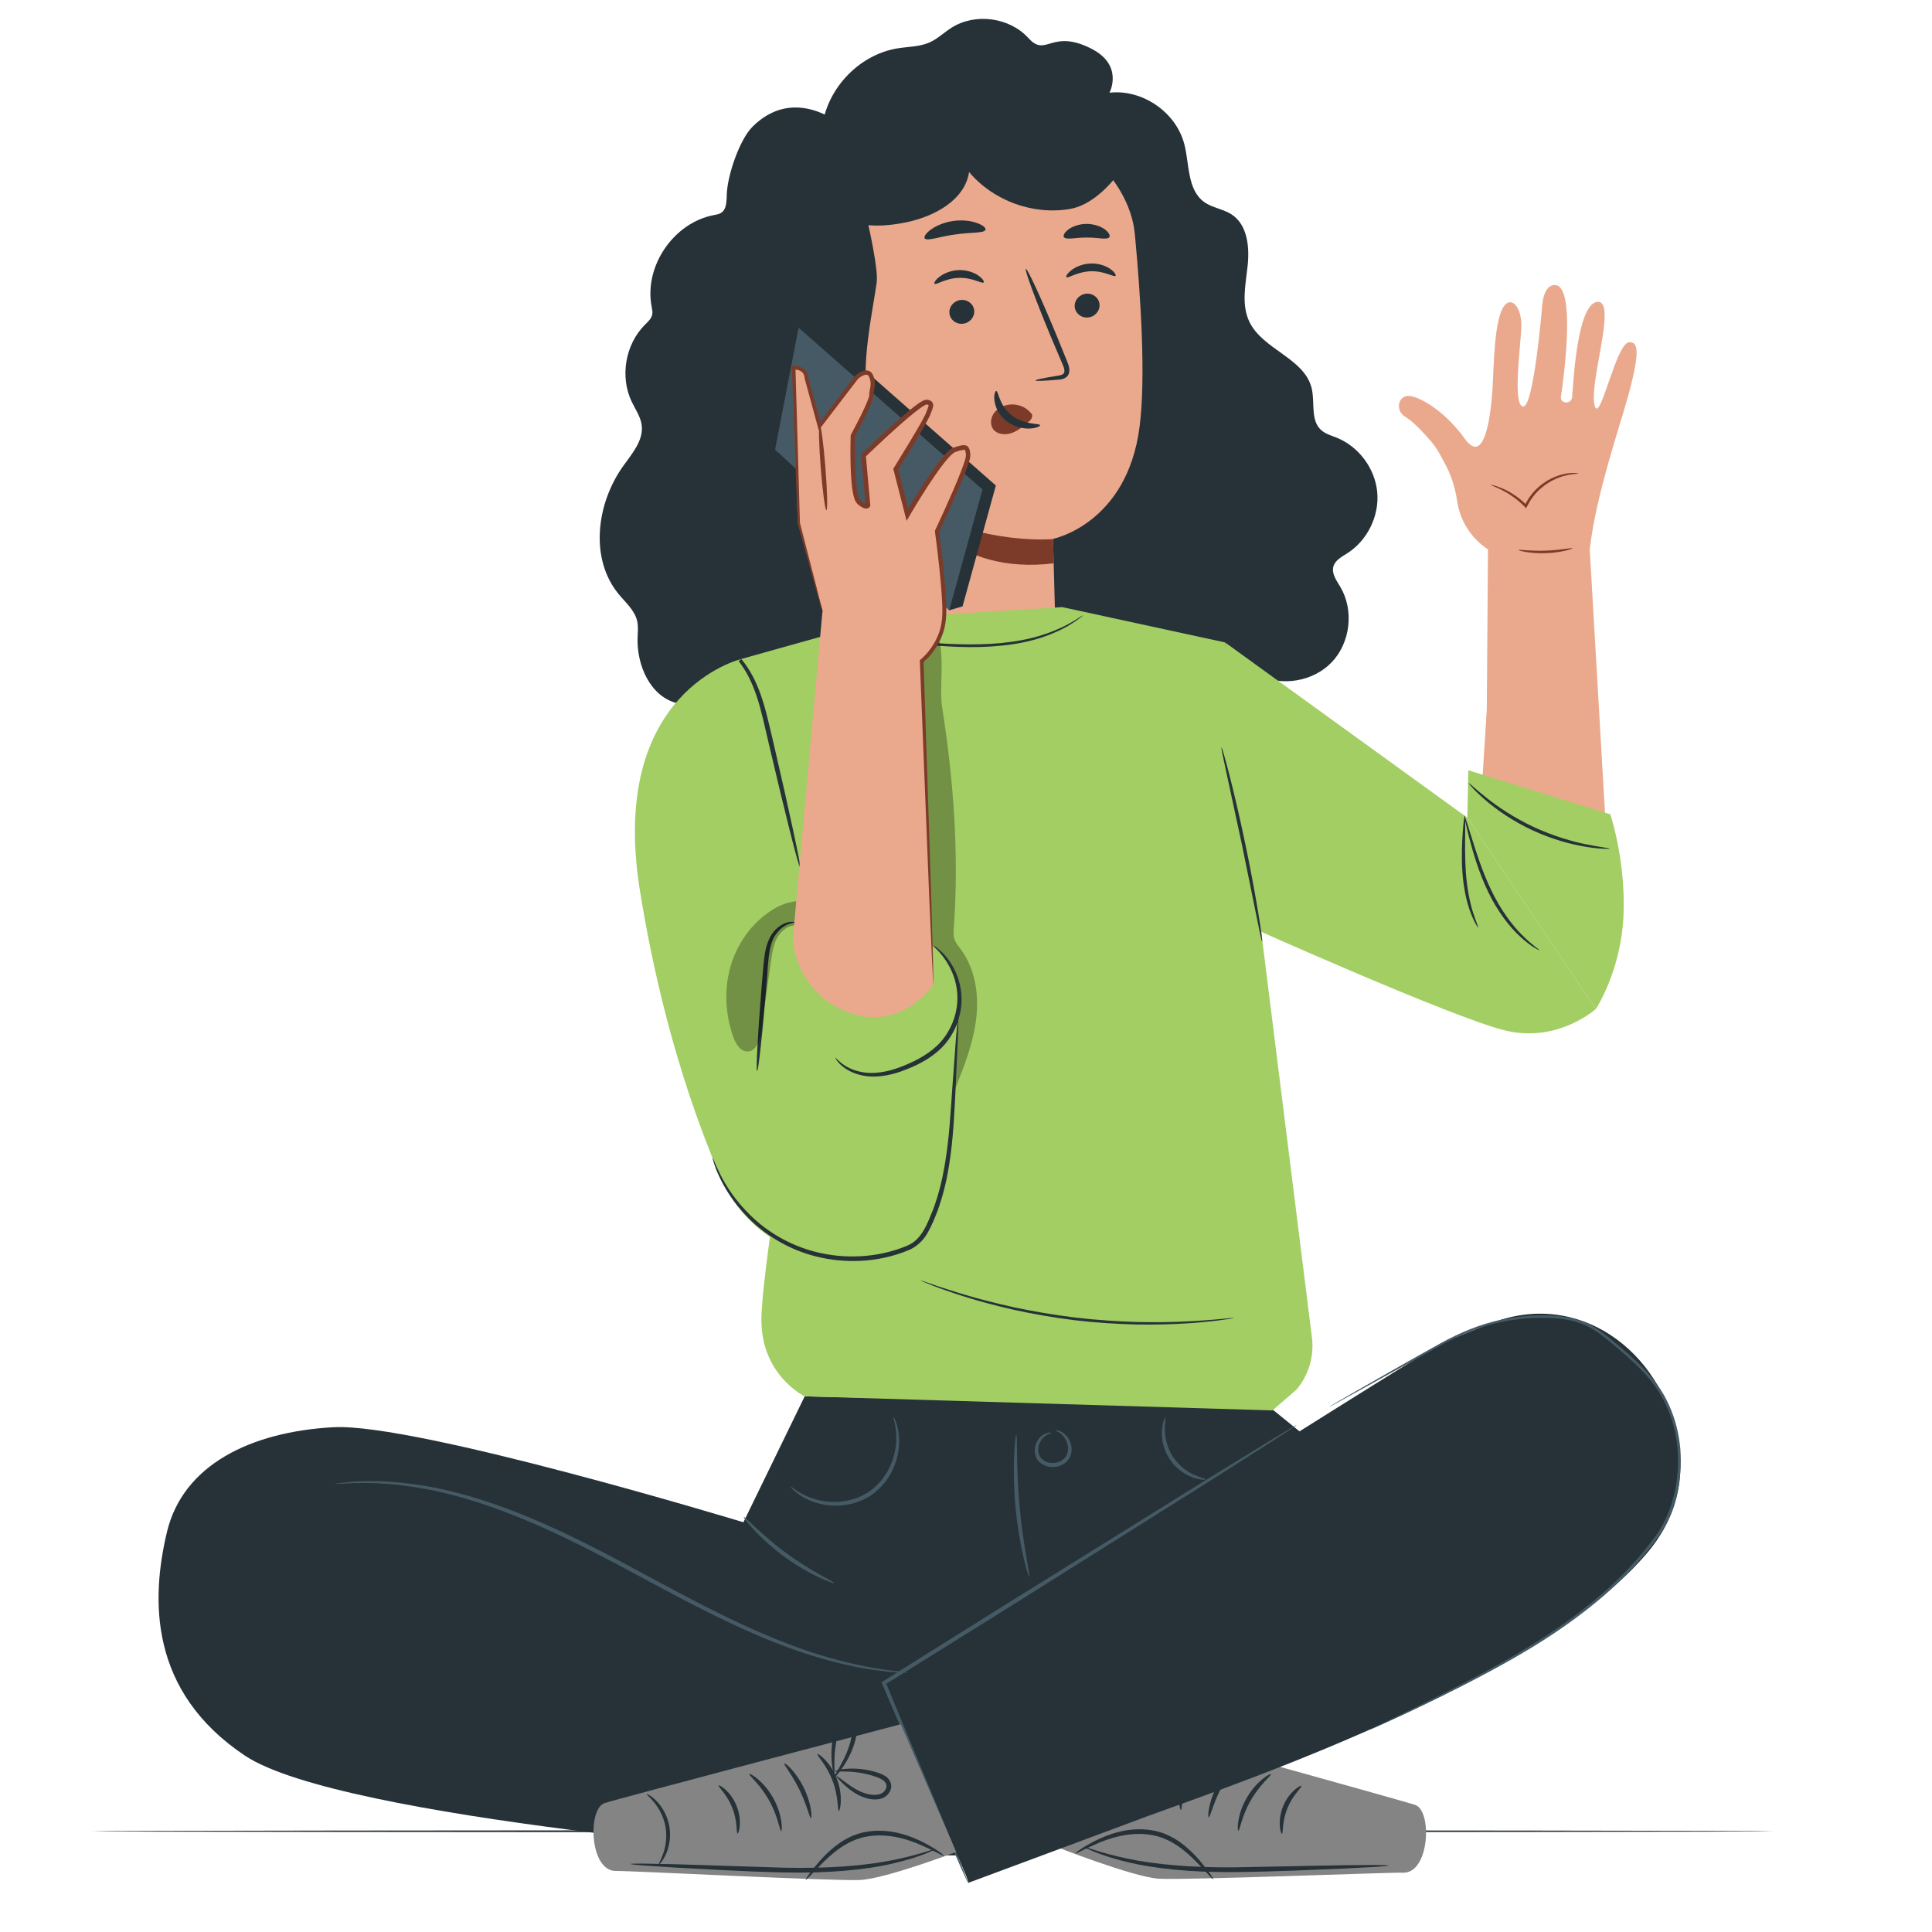 <?xml version="1.0" encoding="utf-8"?>
<!-- Generator: Adobe Illustrator 24.0.0, SVG Export Plug-In . SVG Version: 6.00 Build 0)  -->
<svg version="1.1" xmlns="http://www.w3.org/2000/svg" xmlns:xlink="http://www.w3.org/1999/xlink" x="0px" y="0px"
	 viewBox="0 0 512 512" style="enable-background:new 0 0 512 512;" xml:space="preserve">
<style type="text/css">
	.st0{fill:#263238;}
	.st1{fill:#848484;}
	.st2{opacity:0.6;}
	.st3{fill:#FFFFFF;}
	.st4{opacity:0.3;}
	.st5{fill:#455A64;}
	.st6{fill:#6993F6;}
	.st7{fill:#FFB000;}
	.st8{opacity:0.2;}
	.st9{fill:#FAFAFA;}
	.st10{fill:#EAA98C;}
	.st11{fill:#7C3B29;}
	.st12{fill:#EA81DB;}
	.st13{fill:#B77153;}
	.st14{fill:#995037;}
	.st15{fill:none;stroke:#4E585D;stroke-width:1.593;stroke-miterlimit:10;}
	.st16{fill:#FBFBFB;}
	.st17{fill:#FFBE9D;}
	.st18{opacity:0.6;fill:#FFFFFF;enable-background:new    ;}
	.st19{fill:#E0E0E0;}
	.st20{fill:#EB996E;}
	.st21{fill:#D1734A;}
	.st22{fill:#F7B73E;}
	.st23{fill:#FFAD9D;}
	.st24{fill:#E88774;}
	.st25{fill:#EF67D6;}
	.st26{fill:#A2CE63;}
	.st27{fill:#EAA98C;}
	.st28{fill:none;stroke:#4E585D;stroke-width:1.982;stroke-miterlimit:10;}
	.st29{clip-path:url(#SVGID_2_);}
	.st30{fill:#3A2110;}
	.st31{fill:#231409;}
	.st32{opacity:0.4;}
	.st33{fill:#E8505B;}
	.st34{fill:#828282;}
	.st35{fill:none;stroke:#4E585D;stroke-width:1.348;stroke-miterlimit:10;}
	.st36{fill:#0C45A8;}
	.st37{clip-path:url(#SVGID_4_);}
	.st38{fill:#B78876;}
	.st39{fill:#AA6550;}
	.st40{fill:#183D72;}
	.st41{fill:none;stroke:#4E585D;stroke-width:2.507;stroke-miterlimit:10;}
</style>
<g id="Layer_2">
</g>
<g id="Layer_3">
</g>
<g id="Layer_4">
</g>
<g id="Layer_5">
</g>
<g id="Layer_6">
</g>
<g id="Layer_7">
</g>
<g id="Layer_8">
	<g>
		<g>
			<g>
				<path class="st0" d="M470,485.3c0,0.14-99.77,0.26-222.82,0.26c-123.09,0-222.84-0.12-222.84-0.26
					c0-0.14,99.75-0.26,222.84-0.26C370.23,485.04,470,485.16,470,485.3z"/>
			</g>
		</g>
		<g>
			<g>
				<g>
					<g>
						<g>
							<g>
								<g>
									<path class="st10" d="M422.56,107.31c-1.39-6.02,5.72-26.83,1.13-27.3c-5.85-0.59-6.84,23.07-7.05,25.2
										c-0.2,2.06-3.28,1.81-2.98-0.09c0.42-2.74,4.31-29.51-1.59-29.58c-3.27-0.04-3.41,5.92-3.41,5.92s-2.2,26.39-4.99,26.26
										c-2.83-0.12-0.79-15.14-0.51-20.73c0.27-5.35-2.41-8.43-4.39-6.12c-2.91,3.39-2.89,16.99-3.25,22.35
										c-0.36,5.36-1.8,20.75-7.33,13.05c-5.53-7.7-12.61-11.59-15.23-11.33c-2.61,0.27-3.1,4.03-0.56,5.51
										c2.05,1.19,4.88,4.23,6.91,6.6c1.68,1.95,2.79,4.27,3.98,6.54c0.85,1.62,2.25,4.85,2.9,9.33
										c0.76,5.19,3.75,9.79,8.14,12.67l-0.31,42.28l-1.31,20.91l32.91,11.42l-4.32-74.59c1.61-14.33,7.93-32.47,10.23-40.87
										c3.67-13.4,1.96-13.98,0.32-14.05C428.22,90.53,423.92,113.19,422.56,107.31z"/>
								</g>
							</g>
						</g>
					</g>
				</g>
				<g>
					<g>
						<g>
							<g>
								<path class="st11" d="M418.34,125.49c0,0.13-1.6-0.01-4.04,0.68c-2.41,0.67-5.67,2.37-8.05,5.49
									c-0.64,0.83-1.15,1.73-1.59,2.6l-0.22,0.43l-0.32-0.33c-2.17-2.24-4.51-3.7-6.24-4.56c-1.74-0.87-2.86-1.22-2.83-1.31
									c0.02-0.06,1.19,0.14,3.02,0.91c1.82,0.77,4.27,2.19,6.53,4.47l-0.54,0.1c0.45-0.93,0.98-1.87,1.66-2.74
									c1.24-1.63,2.75-2.89,4.23-3.8c1.5-0.9,2.98-1.45,4.24-1.75c1.27-0.32,2.32-0.33,3.04-0.34
									C417.95,125.39,418.34,125.45,418.34,125.49z"/>
							</g>
						</g>
					</g>
				</g>
				<g>
					<g>
						<g>
							<g>
								<path class="st11" d="M416.72,145.3c0.05,0.16-3.08,1.18-7.12,1.3c-4.03,0.14-7.23-0.67-7.18-0.83
									c0.03-0.2,3.22,0.3,7.16,0.16C413.52,145.8,416.67,145.1,416.72,145.3z"/>
							</g>
						</g>
					</g>
				</g>
			</g>
			<g>
				<g>
					<g>
						<path class="st0" d="M217.75,35.02c0.66-10.81,9.54-20.56,20.25-22.23c2.81-0.44,5.75-0.39,8.35-1.55
							c2.12-0.95,3.83-2.63,5.79-3.88c6.3-4.01,15.42-2.78,20.43,2.76c4.72,5.21,5.92-2.6,16.55,2.73c8.81,4.42,4.9,11.72,4.9,11.72
							c8.69-0.99,17.64,5.15,19.83,13.62c1.39,5.38,0.76,12.09,5.26,15.34c2.18,1.58,5.08,1.85,7.33,3.33
							c4.17,2.77,4.73,8.64,4.19,13.62c-0.54,4.97-1.7,10.27,0.46,14.78c3.53,7.4,14.59,9.65,16.51,17.62
							c0.91,3.77-0.37,8.45,2.49,11.07c1.15,1.05,2.72,1.47,4.16,2.05c5.84,2.36,10.15,8.15,10.73,14.43
							c0.58,6.28-2.58,12.76-7.89,16.16c-1.48,0.95-3.26,1.85-3.73,3.55c-0.53,1.89,0.84,3.72,1.84,5.4
							c3.66,6.17,2.69,14.73-2.25,19.93c-4.95,5.2-13.44,6.6-19.79,3.26c-2.83,6.04-8.11,10.89-14.37,13.2
							c-2.88,1.06-6.05,1.6-9.04,0.89c-2.39-0.57-4.53-1.91-6.5-3.39c-9.37-7.05-22.59-17.93-24.24-29.54"/>
					</g>
				</g>
				<g>
					<g>
						<path class="st10" d="M217.54,53.1l-0.42-8.31l49.67-11.05c15.36-2.11,32.5,12.82,33.95,28.25
							c1.62,17.15,2.91,38.14,1.27,51.02c-3.29,25.9-22.95,29.79-22.95,29.79l0.69,25.59l-56.98,2.48L217.54,53.1z"/>
					</g>
				</g>
				<g>
					<g>
						<g>
							<g>
								<g>
									<g>
										<g>
											<g>
												<g>
													<g>
														<path class="st0" d="M291.39,80.71c0.12,1.74-1.27,3.28-3.08,3.43c-1.82,0.15-3.38-1.13-3.5-2.87
															c-0.12-1.74,1.26-3.28,3.08-3.44C289.7,77.68,291.27,78.96,291.39,80.71z"/>
													</g>
												</g>
											</g>
										</g>
									</g>
								</g>
							</g>
						</g>
					</g>
				</g>
				<g>
					<g>
						<g>
							<g>
								<g>
									<g>
										<g>
											<g>
												<g>
													<g>
														<g>
															<path class="st0" d="M295.63,73.1c-0.4,0.44-2.96-1.33-6.51-1.21c-3.55,0.07-6.11,1.98-6.51,1.56
																c-0.2-0.19,0.2-0.98,1.31-1.84c1.09-0.86,2.98-1.72,5.19-1.78c2.22-0.06,4.1,0.7,5.2,1.5
																C295.43,72.13,295.82,72.9,295.63,73.1z"/>
														</g>
													</g>
												</g>
											</g>
										</g>
									</g>
								</g>
							</g>
						</g>
					</g>
				</g>
				<g>
					<g>
						<g>
							<g>
								<g>
									<g>
										<g>
											<g>
												<g>
													<g>
														<path class="st0" d="M258.18,82.37c0.12,1.74-1.27,3.28-3.08,3.43c-1.82,0.15-3.38-1.13-3.5-2.87
															c-0.12-1.74,1.26-3.28,3.08-3.44C256.5,79.34,258.07,80.63,258.18,82.37z"/>
													</g>
												</g>
											</g>
										</g>
									</g>
								</g>
							</g>
						</g>
					</g>
				</g>
				<g>
					<g>
						<g>
							<g>
								<g>
									<g>
										<g>
											<g>
												<g>
													<g>
														<g>
															<path class="st0" d="M260.68,74.85c-0.4,0.44-2.96-1.33-6.52-1.21c-3.55,0.07-6.11,1.98-6.51,1.56
																c-0.19-0.19,0.19-0.98,1.31-1.84c1.09-0.86,2.98-1.72,5.19-1.78c2.22-0.06,4.1,0.7,5.2,1.5
																C260.48,73.88,260.88,74.65,260.68,74.85z"/>
														</g>
													</g>
												</g>
											</g>
										</g>
									</g>
								</g>
							</g>
						</g>
					</g>
				</g>
				<g>
					<g>
						<g>
							<g>
								<g>
									<g>
										<g>
											<g>
												<g>
													<g>
														<path class="st0" d="M274.41,100.82c-0.02-0.2,2.18-0.65,5.74-1.22c0.91-0.12,1.76-0.33,1.89-0.95
															c0.19-0.66-0.22-1.63-0.69-2.67c-0.92-2.17-1.89-4.45-2.9-6.83c-4.04-9.73-6.99-17.74-6.59-17.9
															c0.39-0.16,3.98,7.6,8.02,17.33c0.97,2.4,1.9,4.69,2.79,6.88c0.38,1.02,1,2.17,0.58,3.55
															c-0.22,0.69-0.88,1.2-1.45,1.37c-0.58,0.2-1.09,0.22-1.54,0.26C276.67,100.94,274.43,101.03,274.41,100.82z"/>
													</g>
												</g>
											</g>
										</g>
									</g>
								</g>
							</g>
						</g>
					</g>
				</g>
				<g>
					<g>
						<g>
							<g>
								<g>
									<g>
										<g>
											<g>
												<g>
													<path class="st11" d="M279.06,142.86c0,0-18.19,1.63-35.68-8.16c0,0,9.27,17.78,35.87,14.59L279.06,142.86z"/>
												</g>
											</g>
										</g>
									</g>
								</g>
							</g>
						</g>
					</g>
				</g>
				<g>
					<g>
						<g>
							<g>
								<g>
									<g>
										<g>
											<g>
												<g>
													<path class="st11" d="M273.17,109.44c-1.33-1.65-3.6-2.51-5.82-2.2c-1.54,0.21-3.08,1.01-3.97,2.29
														c-0.9,1.29-1.04,3.08-0.15,4.25c1,1.32,3.02,1.57,4.7,1.03c1.68-0.54,3.11-1.7,4.46-2.85
														c0.37-0.32,0.76-0.65,0.98-1.08c0.23-0.43,0.26-0.98-0.05-1.32"/>
												</g>
											</g>
										</g>
									</g>
								</g>
							</g>
						</g>
					</g>
				</g>
				<g>
					<g>
						<g>
							<g>
								<g>
									<g>
										<g>
											<g>
												<g>
													<g>
														<path class="st0" d="M264.02,103.61c0.58-0.05,0.7,3.81,4.09,6.45c3.38,2.65,7.49,2.09,7.53,2.62
															c0.06,0.24-0.89,0.78-2.63,0.88c-1.7,0.11-4.21-0.36-6.28-1.97c-2.07-1.62-3-3.83-3.19-5.41
															C263.35,104.56,263.75,103.6,264.02,103.61z"/>
													</g>
												</g>
											</g>
										</g>
									</g>
								</g>
							</g>
						</g>
					</g>
				</g>
				<g>
					<g>
						<g>
							<g>
								<g>
									<g>
										<path class="st0" d="M261.17,60.88c-0.32,0.98-3.89,0.63-8.04,1.26c-4.17,0.55-7.5,1.88-8.08,1.02
											c-0.26-0.41,0.3-1.33,1.63-2.31c1.32-0.98,3.44-1.93,5.94-2.29c2.5-0.35,4.8-0.02,6.34,0.55
											C260.51,59.68,261.31,60.41,261.17,60.88z"/>
									</g>
								</g>
							</g>
						</g>
					</g>
				</g>
				<g>
					<g>
						<g>
							<g>
								<g>
									<g>
										<path class="st0" d="M294,62.84c-0.6,0.83-3.08,0.06-6.02,0.12c-2.95-0.05-5.42,0.71-6.03-0.12
											c-0.26-0.4,0.1-1.22,1.17-2.02c1.05-0.8,2.83-1.47,4.85-1.48c2.03,0,3.8,0.68,4.85,1.47
											C293.9,61.62,294.26,62.44,294,62.84z"/>
									</g>
								</g>
							</g>
						</g>
					</g>
				</g>
				<g>
					<g>
						<path class="st0" d="M305.11,30.37c-3.49,9.29-11.81,23.34-21.59,25.01s-20.32-2.19-26.7-9.79
							c-1.13,7.41-9.08,11.7-16.41,13.27c-5.18,1.11-10.69,1.43-15.7-0.29c-5.01-1.73-9.43-5.8-10.48-11
							c-1.05-5.19,5.77-18.41,10.92-19.64"/>
					</g>
				</g>
				<g>
					<g>
						<path class="st0" d="M234.33,167.46c0.12,8.33-5.63,16.42-13.54,19.04c0.74,6.73-3.94,13.64-10.46,15.45
							c-6.52,1.8-14.1-1.72-16.92-7.87c-0.74-1.61-1.21-3.41-2.4-4.72c-2.75-3.01-7.61-2.02-11.56-3
							c-7.12-1.75-10.75-10.07-10.48-17.4c0.05-1.45,0.21-2.91-0.1-4.32c-0.64-2.89-3.08-4.95-4.96-7.24
							c-7.71-9.42-5.83-24.04,1.27-33.93c2.36-3.3,5.4-6.79,4.87-10.81c-0.29-2.25-1.68-4.18-2.65-6.22
							c-3.16-6.63-1.69-15.18,3.51-20.38c0.8-0.8,1.72-1.6,1.94-2.71c0.14-0.7-0.03-1.42-0.17-2.13
							c-2.03-10.66,5.83-22.2,16.5-24.22c0.64-0.12,1.31-0.22,1.87-0.56c1.59-0.98,1.48-3.26,1.56-5.12
							c0.22-4.93,3.35-14.33,6.86-17.79c9.74-9.6,20.31-3.11,24.14,0c0,0,9.62,34.7,8.72,41.35c-0.9,6.65-4.55,23.35-2.11,30.64
							c2.44,7.29,6.66,22.27,4.14,29.18C231.81,141.61,234.33,167.46,234.33,167.46z"/>
					</g>
				</g>
			</g>
			<g>
				<g>
					<g>
						<g>
							<g>
								<g>
									<g>
										<g>
											<g>
												<g>
													<path class="st1" d="M296.83,456.46c0,0,75.23,20.82,78.25,21.88c4.53,1.6,3.77,18.2-3.28,17.94
														c-3.34-0.12-57.78,2.03-64.66,1.6s-27.63-8.61-27.63-8.61L296.83,456.46z"/>
												</g>
											</g>
										</g>
									</g>
								</g>
							</g>
						</g>
					</g>
					<g>
						<g>
							<g>
								<g>
									<g>
										<g>
											<g>
												<g>
													<g>
														<path class="st0" d="M328.17,485.16c0.38,0.05,0.89-3.93,3.32-8.08c2.37-4.19,5.55-6.62,5.32-6.92
															c-0.13-0.29-3.87,1.83-6.41,6.3C327.8,480.9,327.85,485.2,328.17,485.16z"/>
													</g>
												</g>
											</g>
										</g>
									</g>
								</g>
							</g>
						</g>
					</g>
					<g>
						<g>
							<g>
								<g>
									<g>
										<g>
											<g>
												<g>
													<g>
														<path class="st0" d="M320.32,481.61c0.37,0.06,1.13-3.49,3.13-7.42c1.96-3.95,4.37-6.68,4.1-6.94
															c-0.21-0.25-3.15,2.21-5.22,6.37C320.23,477.76,320,481.59,320.32,481.61z"/>
													</g>
												</g>
											</g>
										</g>
									</g>
								</g>
							</g>
						</g>
					</g>
					<g>
						<g>
							<g>
								<g>
									<g>
										<g>
											<g>
												<g>
													<g>
														<path class="st0" d="M312.96,479.64c0.38-0.02,0.09-3.78,1.76-7.95c1.6-4.2,4.36-6.76,4.1-7.03
															c-0.15-0.29-3.52,2.04-5.27,6.58C311.76,475.75,312.66,479.75,312.96,479.64z"/>
													</g>
												</g>
											</g>
										</g>
									</g>
								</g>
							</g>
						</g>
					</g>
					<g>
						<g>
							<g>
								<g>
									<g>
										<g>
											<g>
												<g>
													<g>
														<path class="st0" d="M314.3,469.92c0.13,0.03,0.8-2.07,0.81-5.6c0-1.76-0.21-3.86-0.76-6.13
															c-0.28-1.14-0.65-2.31-1.12-3.49c-0.24-0.6-0.52-1.28-1.2-1.84c-0.7-0.63-1.98-0.5-2.58,0.13
															c-0.69,0.6-0.91,1.45-1,2.13c-0.08,0.69-0.11,1.34-0.1,1.99c0.02,1.29,0.19,2.54,0.46,3.68
															c0.56,2.3,1.45,4.22,2.32,5.75c1.75,3.05,3.27,4.61,3.38,4.53c0.17-0.12-1.09-1.87-2.59-4.94
															c-0.74-1.53-1.51-3.42-1.97-5.59c-0.23-1.08-0.36-2.24-0.36-3.44c0.03-1.16,0.02-2.6,0.69-3.16
															c0.36-0.3,0.68-0.32,0.99-0.08c0.33,0.25,0.61,0.77,0.82,1.31c0.47,1.12,0.85,2.24,1.14,3.32
															c0.59,2.16,0.88,4.18,1,5.87C314.44,467.76,314.09,469.89,314.3,469.92z"/>
													</g>
												</g>
											</g>
										</g>
									</g>
								</g>
							</g>
						</g>
					</g>
					<g>
						<g>
							<g>
								<g>
									<g>
										<g>
											<g>
												<g>
													<g>
														<path class="st0" d="M314.21,469.16c0.03-0.14-1.78-0.76-4.85-0.78c-1.53,0-3.36,0.16-5.34,0.65
															c-0.97,0.26-2.02,0.52-3.07,1.13c-1.03,0.52-2.11,1.95-1.7,3.44c0.32,1.4,1.52,2.38,2.71,2.69
															c1.2,0.33,2.36,0.21,3.37-0.01c2.06-0.47,3.67-1.49,4.89-2.4c2.41-1.89,3.59-3.34,3.5-3.44
															c-0.13-0.16-1.56,1.08-4.01,2.71c-1.23,0.79-2.78,1.64-4.61,2c-0.91,0.17-1.9,0.23-2.79-0.04
															c-0.89-0.24-1.62-0.92-1.83-1.79c-0.22-0.84,0.29-1.61,1.12-2.1c0.81-0.5,1.8-0.79,2.73-1.06
															c1.86-0.53,3.6-0.78,5.07-0.89C312.33,469.06,314.17,469.36,314.21,469.16z"/>
													</g>
												</g>
											</g>
										</g>
									</g>
								</g>
							</g>
						</g>
					</g>
					<g>
						<g>
							<g>
								<g>
									<g>
										<g>
											<g>
												<g>
													<g>
														<path class="st0" d="M339.72,485.97c0.37-0.04,0-3.26,1.48-6.79c1.41-3.56,3.92-5.6,3.68-5.89
															c-0.12-0.31-3.27,1.48-4.85,5.41C338.42,482.63,339.42,486.1,339.72,485.97z"/>
													</g>
												</g>
											</g>
										</g>
									</g>
								</g>
							</g>
						</g>
					</g>
					<g>
						<g>
							<g>
								<g>
									<g>
										<g>
											<g>
												<g>
													<g>
														<path class="st0" d="M287.23,489.44c-0.03,0.08,1,0.56,2.91,1.37c1.93,0.73,4.76,1.75,8.37,2.59
															c7.19,1.81,17.45,2.84,28.72,2.72c11.27-0.12,21.43-0.64,28.8-0.93c3.49-0.18,6.41-0.34,8.72-0.46
															c2.06-0.14,3.19-0.25,3.19-0.34c0-0.09-1.14-0.14-3.21-0.15c-2.31,0.02-5.24,0.04-8.73,0.06
															c-7.62,0.15-17.67,0.35-28.78,0.56c-11.22,0.12-21.35-0.76-28.52-2.33C291.52,491.06,287.32,489.21,287.23,489.44z"/>
													</g>
												</g>
											</g>
										</g>
									</g>
								</g>
							</g>
						</g>
					</g>
					<g>
						<g>
							<g>
								<g>
									<g>
										<g>
											<g>
												<g>
													<g>
														<path class="st0" d="M285.01,491.16c0.1,0.17,2.16-1.03,5.64-2.55c3.43-1.47,8.58-3.24,14.24-2.37
															c5.67,0.87,9.69,4.68,12.3,7.32c2.64,2.74,4.18,4.56,4.34,4.43c0.11-0.09-1.17-2.09-3.68-5.03
															c-1.27-1.45-2.88-3.14-4.99-4.66c-2.08-1.53-4.77-2.84-7.77-3.29c-6.06-0.93-11.41,1.1-14.81,2.8
															C286.82,489.56,284.93,491.03,285.01,491.16z"/>
													</g>
												</g>
											</g>
										</g>
									</g>
								</g>
							</g>
						</g>
					</g>
				</g>
				<g>
					<g>
						<g>
							<g>
								<g>
									<g>
										<g>
											<path class="st0" d="M213.25,370.05l-16.24,33.37c0,0-86.83-26.41-108.71-25.19c-21.88,1.22-39.8,9.98-44.05,27.75
												s-4.84,42.29,20.69,59.3c25.53,17.02,152.38,26.42,152.38,26.42h50.2l82.04-108.18l-13.22-10.72L213.25,370.05z"/>
										</g>
									</g>
								</g>
							</g>
						</g>
						<g>
							<g>
								<g>
									<g>
										<g>
											<g>
												<path class="st5" d="M240.56,443.27c0,0.04-0.57,0.03-1.65-0.03c-1.07-0.09-2.68-0.08-4.71-0.37
													c-4.09-0.4-9.96-1.46-17.02-3.51c-7.07-2.03-15.23-5.24-24-9.39c-8.78-4.14-18.14-9.24-27.98-14.52
													c-9.84-5.27-19.38-10.01-28.34-13.6c-8.97-3.58-17.33-6.07-24.52-7.33c-7.18-1.29-13.11-1.61-17.19-1.5
													c-2.04-0.05-3.62,0.17-4.7,0.18c-1.08,0.05-1.64,0.06-1.65,0.02c0-0.04,0.56-0.12,1.63-0.24
													c1.07-0.08,2.66-0.37,4.71-0.39c4.1-0.24,10.08-0.04,17.34,1.16c7.26,1.18,15.72,3.61,24.76,7.16
													c9.04,3.56,18.63,8.29,28.49,13.57c9.85,5.29,19.18,10.4,27.9,14.57c8.71,4.18,16.8,7.45,23.79,9.56
													c6.98,2.13,12.8,3.3,16.85,3.83c2.02,0.35,3.61,0.41,4.67,0.57C240,443.15,240.56,443.23,240.56,443.27z"/>
											</g>
										</g>
									</g>
								</g>
							</g>
						</g>
						<g>
							<g>
								<g>
									<g>
										<g>
											<path class="st0" d="M299.89,482.88c16.13-6.34,104.81-34.55,136.21-70.84c8.71-10.07,10.32-20.58,8.6-30.12
												c-4.38-24.2-26.63-40.33-49.72-31.19c-3.28,1.3-10.83,4.23-13.98,5.92c-8.61,4.63-148.13,93.11-148.13,93.11
												s24.31,47.4,23.7,49.23L299.89,482.88z"/>
										</g>
									</g>
								</g>
							</g>
						</g>
						<g>
							<g>
								<g>
									<g>
										<g>
											<g>
												<path class="st5" d="M343.57,377.69c0.01,0.02-0.12,0.12-0.38,0.3c-0.32,0.22-0.7,0.48-1.17,0.79
													c-1.12,0.73-2.64,1.72-4.55,2.97c-4.06,2.59-9.8,6.24-16.85,10.73c-14.35,9.02-34.04,21.4-55.8,35.07
													c-10.74,6.7-20.98,13.08-30.31,18.9l0.2-0.62c6.46,15.53,11.96,28.77,15.89,38.24c1.89,4.63,3.39,8.33,4.47,10.97
													c0.48,1.22,0.86,2.19,1.15,2.93c0.25,0.67,0.37,1.02,0.34,1.03c-0.03,0.01-0.2-0.32-0.5-0.97
													c-0.33-0.73-0.76-1.68-1.3-2.87c-1.14-2.61-2.73-6.28-4.73-10.86c-4.02-9.43-9.65-22.62-16.26-38.08l-0.17-0.39
													l0.36-0.23c9.31-5.84,19.54-12.24,30.27-18.97c21.82-13.56,41.57-25.84,55.97-34.8c7.13-4.37,12.92-7.92,17.03-10.44
													c1.96-1.17,3.51-2.11,4.66-2.79c0.49-0.28,0.89-0.51,1.23-0.7C343.41,377.74,343.56,377.67,343.57,377.69z"/>
											</g>
										</g>
									</g>
								</g>
							</g>
						</g>
						<g>
							<g>
								<g>
									<g>
										<g>
											<g>
												<path class="st5" d="M221.03,419.52c-0.05,0.13-1.66-0.39-4.12-1.55c-2.46-1.15-5.75-3-9.11-5.46
													c-3.35-2.46-6.11-5.04-7.96-7.04c-1.85-2-2.83-3.37-2.72-3.46c0.25-0.23,4.69,4.79,11.32,9.62
													C215.04,416.5,221.17,419.21,221.03,419.52z"/>
											</g>
										</g>
									</g>
								</g>
							</g>
						</g>
						<g>
							<g>
								<g>
									<g>
										<g>
											<g>
												<path class="st5" d="M269.33,380.2c0.16,0.01,0.16,2.13,0.21,5.55c0.05,3.42,0.19,8.14,0.65,13.33
													c0.47,5.19,1.19,9.86,1.75,13.23c0.57,3.37,0.95,5.46,0.79,5.5c-0.14,0.03-0.78-2-1.55-5.35
													c-0.76-3.35-1.6-8.05-2.08-13.28c-0.47-5.24-0.49-10-0.34-13.44C268.92,382.3,269.19,380.19,269.33,380.2z"/>
											</g>
										</g>
									</g>
								</g>
							</g>
						</g>
						<g>
							<g>
								<g>
									<g>
										<g>
											<g>
												<path class="st5" d="M279.7,379.05c0.01-0.05,0.41-0.1,1.09,0.15c0.67,0.24,1.58,0.85,2.31,1.94
													c0.68,1.08,1.22,2.72,0.66,4.47c-0.52,1.79-2.47,3.1-4.5,3.17c-2.02,0.13-4.12-0.99-4.76-2.77
													c-0.65-1.75-0.1-3.42,0.62-4.48c0.75-1.08,1.73-1.64,2.43-1.8c0.71-0.17,1.11-0.05,1.1,0c0.07,0.18-1.7,0.17-2.88,2.21
													c-0.55,0.96-0.89,2.39-0.34,3.69c0.51,1.31,2.1,2.16,3.77,2.07c1.68-0.07,3.16-1.06,3.61-2.41
													c0.49-1.34,0.15-2.76-0.37-3.74C281.31,379.47,279.61,379.23,279.7,379.05z"/>
											</g>
										</g>
									</g>
								</g>
							</g>
						</g>
						<g>
							<g>
								<g>
									<g>
										<g>
											<g>
												<path class="st5" d="M236.79,375.54c0.06-0.02,0.38,0.54,0.76,1.65c0.39,1.1,0.74,2.79,0.73,4.91
													c0,2.11-0.45,4.64-1.62,7.2c-1.15,2.55-3.09,5.11-5.79,6.96c-2.73,1.81-5.83,2.64-8.63,2.74
													c-2.81,0.11-5.33-0.42-7.28-1.22c-1.96-0.79-3.39-1.75-4.27-2.53c-0.88-0.77-1.28-1.29-1.24-1.33
													c0.14-0.19,1.93,1.79,5.77,3.13c1.9,0.67,4.31,1.1,6.96,0.94c2.64-0.15,5.53-0.97,8.07-2.64
													c2.51-1.72,4.35-4.09,5.49-6.48c1.15-2.4,1.66-4.79,1.76-6.8C237.73,378,236.57,375.6,236.79,375.54z"/>
											</g>
										</g>
									</g>
								</g>
							</g>
						</g>
						<g>
							<g>
								<g>
									<g>
										<g>
											<g>
												<path class="st5" d="M319.55,392.06c0,0.12-1.31,0.21-3.29-0.46c-1.95-0.65-4.55-2.24-6.33-4.95
													c-1.77-2.72-2.18-5.74-1.99-7.79c0.18-2.08,0.79-3.24,0.9-3.2c0.17,0.05-0.16,1.26-0.13,3.22
													c0.02,1.94,0.52,4.69,2.13,7.17c1.62,2.47,3.93,4.04,5.7,4.83C318.33,391.69,319.57,391.88,319.55,392.06z"/>
											</g>
										</g>
									</g>
								</g>
							</g>
						</g>
					</g>
					<g>
						<g>
							<g>
								<g>
									<path class="st5" d="M362.93,458.4c-0.01-0.01,0.18-0.11,0.53-0.29c0.39-0.19,0.92-0.45,1.6-0.78
										c1.44-0.69,3.5-1.69,6.15-2.96c5.33-2.59,13.05-6.33,22.37-11.36c9.29-5.05,20.27-11.41,30.88-20.55
										c5.25-4.58,10.41-9.9,14.77-16.08c4.19-6.29,5.95-14.35,5.35-22.31c-0.34-3.99-1.33-7.88-2.94-11.42
										c-0.8-1.77-1.76-3.46-2.86-5.03c-1.11-1.56-2.35-3.02-3.65-4.39c-2.62-2.74-5.48-5.14-8.3-7.48
										c-2.79-2.35-5.7-4.48-9.05-5.41c-3.31-0.98-6.75-1.15-10.04-1.11c-3.3,0.06-6.49,0.43-9.53,1.05
										c-6.09,1.21-11.42,3.59-16.08,6.08c-9.24,5.12-16.73,9.27-21.95,12.16c-2.57,1.41-4.58,2.52-5.98,3.29
										c-0.66,0.36-1.18,0.63-1.56,0.84c-0.35,0.19-0.54,0.28-0.54,0.26c-0.01-0.01,0.17-0.12,0.51-0.33
										c0.37-0.22,0.88-0.52,1.53-0.9c1.38-0.8,3.37-1.94,5.91-3.41c5.16-2.93,12.57-7.22,21.85-12.37
										c4.66-2.52,10.04-4.96,16.2-6.21c3.07-0.64,6.3-1.03,9.64-1.1c3.33-0.05,6.81,0.11,10.24,1.11c3.47,0.95,6.5,3.17,9.3,5.52
										c2.83,2.34,5.72,4.75,8.38,7.53c1.32,1.39,2.59,2.87,3.72,4.47c1.13,1.6,2.12,3.33,2.93,5.14c1.64,3.63,2.65,7.59,3,11.66
										c0.61,8.11-1.18,16.32-5.48,22.76c-4.44,6.28-9.62,11.59-14.92,16.2c-10.69,9.16-21.74,15.5-31.07,20.49
										c-9.36,4.99-17.12,8.65-22.49,11.17c-2.67,1.22-4.76,2.18-6.21,2.84c-0.69,0.3-1.23,0.54-1.63,0.71
										C363.13,458.33,362.93,458.41,362.93,458.4z"/>
								</g>
							</g>
						</g>
					</g>
				</g>
				<g>
					<g>
						<g>
							<g>
								<g>
									<g>
										<g>
											<g>
												<g>
													<g>
														<path class="st1" d="M238.72,456.93c0,0-75.48,19.89-78.51,20.91c-4.55,1.54-4,18.15,3.06,17.98
															c3.34-0.08,57.75,2.74,64.64,2.4c6.88-0.35,25.49-7.43,25.49-7.43L238.72,456.93z"/>
													</g>
												</g>
											</g>
										</g>
									</g>
								</g>
							</g>
						</g>
						<g>
							<g>
								<g>
									<g>
										<g>
											<g>
												<g>
													<g>
														<g>
															<path class="st0" d="M207.03,485.24c-0.38,0.05-0.84-3.94-3.22-8.12c-2.32-4.22-5.47-6.69-5.23-6.99
																c0.14-0.29,3.85,1.88,6.33,6.38C207.44,480.98,207.35,485.28,207.03,485.24z"/>
														</g>
													</g>
												</g>
											</g>
										</g>
									</g>
								</g>
							</g>
						</g>
						<g>
							<g>
								<g>
									<g>
										<g>
											<g>
												<g>
													<g>
														<g>
															<path class="st0" d="M214.92,481.79c-0.37,0.06-1.09-3.51-3.04-7.46c-1.92-3.97-4.28-6.73-4.01-6.99
																c0.21-0.24,3.12,2.25,5.14,6.44C215.06,477.94,215.24,481.77,214.92,481.79z"/>
														</g>
													</g>
												</g>
											</g>
										</g>
									</g>
								</g>
							</g>
						</g>
						<g>
							<g>
								<g>
									<g>
										<g>
											<g>
												<g>
													<g>
														<g>
															<path class="st0" d="M222.3,479.91c-0.38-0.03-0.04-3.78-1.66-7.97c-1.55-4.22-4.28-6.81-4.01-7.09
																c0.15-0.28,3.5,2.08,5.19,6.64C223.55,476.03,222.6,480.02,222.3,479.91z"/>
														</g>
													</g>
												</g>
											</g>
										</g>
									</g>
								</g>
							</g>
						</g>
						<g>
							<g>
								<g>
									<g>
										<g>
											<g>
												<g>
													<g>
														<g>
															<path class="st0" d="M221.08,470.17c-0.13,0.03-0.78-2.08-0.74-5.61c0.03-1.76,0.26-3.86,0.84-6.12
																c0.29-1.13,0.68-2.3,1.16-3.48c0.25-0.59,0.54-1.28,1.23-1.83c0.71-0.62,1.98-0.47,2.58,0.16
																c0.68,0.61,0.89,1.46,0.98,2.14c0.07,0.69,0.1,1.34,0.07,1.99c-0.03,1.29-0.22,2.53-0.51,3.68
																c-0.58,2.29-1.5,4.21-2.39,5.72c-1.79,3.03-3.33,4.57-3.44,4.49c-0.17-0.12,1.11-1.86,2.65-4.91
																c0.76-1.53,1.55-3.4,2.04-5.57c0.25-1.08,0.39-2.24,0.4-3.43c-0.02-1.16,0.02-2.6-0.65-3.17
																c-0.36-0.3-0.68-0.33-0.99-0.1c-0.34,0.25-0.62,0.76-0.84,1.3c-0.48,1.12-0.87,2.23-1.18,3.3
																c-0.62,2.15-0.93,4.16-1.07,5.86C220.97,468.01,221.29,470.15,221.08,470.17z"/>
														</g>
													</g>
												</g>
											</g>
										</g>
									</g>
								</g>
							</g>
						</g>
						<g>
							<g>
								<g>
									<g>
										<g>
											<g>
												<g>
													<g>
														<g>
															<path class="st0" d="M221.19,469.41c-0.03-0.14,1.79-0.74,4.86-0.72c1.53,0.02,3.36,0.2,5.33,0.72
																c0.97,0.28,2.01,0.54,3.06,1.17c1.02,0.54,2.08,1.98,1.66,3.46c-0.34,1.39-1.55,2.36-2.74,2.65
																c-1.2,0.32-2.36,0.19-3.37-0.05c-2.06-0.5-3.65-1.54-4.86-2.46c-2.39-1.92-3.55-3.38-3.46-3.49
																c0.13-0.16,1.54,1.1,3.97,2.76c1.22,0.8,2.76,1.67,4.59,2.05c0.91,0.19,1.9,0.25,2.79,0
																c0.89-0.23,1.63-0.9,1.85-1.77c0.23-0.84-0.27-1.61-1.09-2.11c-0.8-0.51-1.79-0.81-2.72-1.1
																c-1.85-0.55-3.59-0.82-5.06-0.95C223.07,469.33,221.22,469.61,221.19,469.41z"/>
														</g>
													</g>
												</g>
											</g>
										</g>
									</g>
								</g>
							</g>
						</g>
						<g>
							<g>
								<g>
									<g>
										<g>
											<g>
												<g>
													<g>
														<g>
															<path class="st0" d="M195.46,485.91c-0.37-0.05,0.04-3.26-1.4-6.8c-1.36-3.57-3.85-5.65-3.61-5.93
																c0.13-0.31,3.25,1.52,4.78,5.47C196.81,482.58,195.76,486.04,195.46,485.91z"/>
														</g>
													</g>
												</g>
											</g>
										</g>
									</g>
								</g>
							</g>
						</g>
						<g>
							<g>
								<g>
									<g>
										<g>
											<g>
												<g>
													<g>
														<g>
															<path class="st0" d="M247.91,490.03c0.03,0.08-1.01,0.55-2.93,1.33c-1.94,0.71-4.78,1.69-8.4,2.49
																c-7.22,1.72-17.49,2.63-28.75,2.37c-11.27-0.26-21.42-0.9-28.79-1.29c-3.48-0.23-6.4-0.42-8.71-0.57
																c-2.06-0.16-3.19-0.29-3.19-0.38c0-0.09,1.15-0.12,3.21-0.11c2.31,0.04,5.24,0.1,8.73,0.17
																c7.62,0.24,17.66,0.56,28.77,0.92c11.22,0.26,21.36-0.5,28.55-1.98C243.6,491.59,247.82,489.79,247.91,490.03z"/>
														</g>
													</g>
												</g>
											</g>
										</g>
									</g>
								</g>
							</g>
						</g>
						<g>
							<g>
								<g>
									<g>
										<g>
											<g>
												<g>
													<g>
														<g>
															<path class="st0" d="M250.11,491.77c-0.1,0.17-2.15-1.06-5.6-2.62c-3.42-1.52-8.54-3.35-14.21-2.54
																c-5.68,0.8-9.74,4.56-12.39,7.17c-2.67,2.71-4.24,4.5-4.39,4.37c-0.11-0.1,1.2-2.08,3.74-4.99
																c1.29-1.44,2.92-3.1,5.05-4.6c2.1-1.51,4.8-2.78,7.81-3.2c6.08-0.85,11.39,1.24,14.77,2.98
																C248.32,490.15,250.19,491.65,250.11,491.77z"/>
														</g>
													</g>
												</g>
											</g>
										</g>
									</g>
								</g>
							</g>
						</g>
					</g>
					<g>
						<g>
							<g>
								<g>
									<g>
										<g>
											<path class="st0" d="M174.61,494.09c-0.14-0.09,0.52-1.08,1.13-2.83c0.62-1.73,1.11-4.3,0.64-7.06
												c-0.48-2.76-1.8-5.02-2.96-6.45c-1.16-1.44-2.11-2.16-2.01-2.29c0.06-0.1,1.18,0.41,2.55,1.81
												c1.37,1.37,2.91,3.76,3.43,6.75c0.51,2.99-0.15,5.76-0.98,7.51C175.58,493.31,174.7,494.17,174.61,494.09z"/>
										</g>
									</g>
								</g>
							</g>
						</g>
					</g>
				</g>
			</g>
			<g>
				<g>
					<g>
						<g>
							<g>
								<path class="st26" d="M235.24,163.77l-38.81,10.87l12.61,120.73c0,0-7.26,43.1-7.26,54.43c0,14.72,11.45,20.24,11.45,20.24
									l123.97,3.74l6.34-5.48c3.26-3.82,4.76-8.84,4.14-13.83l-23.03-184.22l-43.16-9.36L235.24,163.77z"/>
							</g>
						</g>
					</g>
					<g>
						<g>
							<g>
								<g>
									<path class="st0" d="M209.2,295.23c-0.02,0-0.1-0.31-0.23-0.91c-0.13-0.68-0.31-1.55-0.52-2.64
										c-0.44-2.39-1.04-5.69-1.79-9.74c-1.45-8.31-3.44-19.65-5.63-32.19c-2.11-12.55-4.02-23.91-5.42-32.23
										c-0.65-4.07-1.18-7.39-1.56-9.78c-0.16-1.1-0.29-1.98-0.39-2.67c-0.08-0.61-0.11-0.93-0.09-0.94c0.02,0,0.1,0.31,0.23,0.91
										c0.13,0.68,0.31,1.55,0.52,2.64c0.44,2.38,1.04,5.69,1.79,9.74c1.45,8.31,3.44,19.66,5.63,32.19
										c2.11,12.55,4.02,23.9,5.42,32.23c0.65,4.07,1.18,7.39,1.56,9.78c0.16,1.1,0.29,1.98,0.39,2.67
										C209.19,294.9,209.22,295.23,209.2,295.23z"/>
								</g>
							</g>
						</g>
					</g>
					<g>
						<g>
							<g>
								<g>
									<path class="st0" d="M286.95,163.11c0.03,0.04-0.6,0.54-1.79,1.42c-0.6,0.42-1.38,0.87-2.26,1.43
										c-0.93,0.47-1.96,1.09-3.18,1.58c-2.4,1.07-5.39,2.07-8.81,2.75c-3.41,0.69-7.22,1.07-11.23,1.17
										c-4,0.1-7.82-0.08-11.27-0.35c-3.45-0.25-6.57-0.62-9.13-1.2c-2.57-0.57-4.58-1.33-5.9-1.97c-0.66-0.33-1.16-0.6-1.49-0.81
										c-0.33-0.21-0.49-0.32-0.48-0.34c0.03-0.06,0.74,0.34,2.08,0.9c1.34,0.55,3.34,1.23,5.89,1.73
										c2.55,0.5,5.64,0.82,9.08,1.03c3.44,0.23,7.23,0.39,11.2,0.29c3.97-0.09,7.74-0.46,11.12-1.1
										c3.38-0.63,6.34-1.56,8.73-2.56C284.36,165.11,286.85,162.94,286.95,163.11z"/>
								</g>
							</g>
						</g>
					</g>
					<g>
						<g>
							<g>
								<g>
									<path class="st0" d="M327.04,349.29c0,0.02-0.29,0.08-0.84,0.17c-0.63,0.09-1.44,0.21-2.44,0.35
										c-1.06,0.15-2.36,0.32-3.87,0.45c-1.51,0.14-3.24,0.34-5.15,0.43c-3.82,0.27-8.38,0.39-13.45,0.32
										c-5.06-0.12-10.63-0.45-16.44-1.13c-5.81-0.71-11.29-1.7-16.24-2.78c-4.94-1.13-9.35-2.32-12.99-3.48
										c-1.84-0.54-3.46-1.14-4.9-1.63c-1.44-0.48-2.67-0.95-3.66-1.35c-0.94-0.37-1.69-0.68-2.29-0.92
										c-0.52-0.22-0.79-0.34-0.78-0.37c0.01-0.02,0.29,0.06,0.83,0.23c0.61,0.21,1.38,0.47,2.33,0.79
										c1.01,0.36,2.24,0.79,3.69,1.23c1.45,0.45,3.08,1.02,4.92,1.53c3.66,1.1,8.06,2.24,12.99,3.32
										c4.94,1.04,10.4,2.01,16.19,2.71c5.78,0.68,11.32,1.03,16.37,1.18c5.04,0.11,9.59,0.04,13.4-0.17
										c1.91-0.06,3.63-0.22,5.14-0.32c1.52-0.09,2.82-0.22,3.88-0.33c1-0.09,1.82-0.16,2.45-0.22
										C326.74,349.28,327.03,349.27,327.04,349.29z"/>
								</g>
							</g>
						</g>
					</g>
					<g>
						<g>
							<g>
								<g>
									<path class="st0" d="M341.42,245.79c-0.05,0.01-0.26-0.59-0.59-1.68c-0.34-1.09-0.79-2.68-1.33-4.65
										c-1.07-3.94-2.45-9.42-3.81-15.5c-1.35-6.09-2.43-11.63-3.12-15.66c-0.35-2.01-0.61-3.64-0.77-4.78
										c-0.16-1.13-0.23-1.76-0.18-1.77c0.05-0.01,0.21,0.6,0.45,1.72c0.27,1.26,0.6,2.84,1,4.73c0.83,4,1.98,9.52,3.33,15.6
										c1.35,6.08,2.65,11.56,3.6,15.53c0.44,1.88,0.81,3.45,1.1,4.71C341.35,245.15,341.46,245.78,341.42,245.79z"/>
								</g>
							</g>
						</g>
					</g>
				</g>
				<g>
					<g>
						<g class="st4">
							<g>
								<g>
									<g>
										<path d="M248.79,169.26c1.55,5.4,0.11,13.26,0.87,18.09c3.05,19.33,4.51,38.99,3.11,58.51c-0.08,1.06-0.16,2.16,0.2,3.17
											c0.33,0.92,0.98,1.67,1.57,2.45c3.92,5.19,4.94,12.13,4.15,18.59c-0.79,6.46-3.21,12.59-5.62,18.64
											c-0.14-5.21,0.14-13.01,0.55-18.21c0.08-1.04,0.61-0.37,0.64-1.41c0.18-6.25-0.87-12.05-5.26-16.51
											c-0.88-0.89-1.89-1.7-2.49-2.8c-0.55-1.01-0.7-2.19-0.85-3.34c-2.69-21.83-4.53-43.76-5.52-65.73
											c-0.06-1.25-0.07-2.62,0.71-3.59c0.62-0.77,1.6-1.11,2.42-1.66c1.68-1.11,2.73-3.07,4.55-3.93"/>
									</g>
								</g>
							</g>
						</g>
						<g>
							<g>
								<g>
									<path class="st26" d="M196.44,174.65c0,0-35.43,8.35-26.84,61.45c3.02,18.67,8.83,46.41,21.14,75.4
										c5.8,13.67,18.96,23.07,33.68,21.14c6.43-0.84,12.8,0.18,17.11-2.42c6.54-3.94,9.38-17.23,10.61-31.56
										c0.84-9.76,0.49-19.94,1.78-28.27c2.11-13.61-4.13-20.02-12.12-21.61l-31.32-6.24l-1.8,16.57L196.44,174.65z"/>
								</g>
							</g>
						</g>
						<g>
							<g>
								<g>
									<g>
										<path class="st0" d="M221.39,280.34c0.09-0.07,0.59,0.64,1.8,1.55c1.19,0.91,3.18,1.96,5.85,2.32
											c2.65,0.38,5.91-0.08,9.27-1.32c3.35-1.27,7.04-2.96,10.01-5.77c2.95-2.81,4.67-6.53,5.2-10.02
											c0.56-3.51-0.08-6.76-1.11-9.24c-2.13-5.03-5.2-7.03-4.98-7.2c0.04-0.06,0.8,0.37,1.95,1.44
											c1.15,1.06,2.65,2.83,3.84,5.41c1.18,2.55,1.97,6,1.44,9.76c-0.5,3.73-2.3,7.72-5.48,10.75c-3.2,3.01-7.02,4.7-10.49,5.95
											c-3.51,1.23-6.98,1.64-9.79,1.11c-2.82-0.5-4.87-1.75-6.02-2.82C221.71,281.19,221.34,280.37,221.39,280.34z"/>
									</g>
								</g>
							</g>
						</g>
						<g>
							<g>
								<g>
									<g>
										<path class="st0" d="M188.84,306.85c0.11-0.04,0.67,1.67,2.12,4.54c1.44,2.86,3.95,6.86,8.07,10.84
											c4.09,3.97,10,7.78,17.34,9.59c7.27,1.81,16.01,1.66,24-1.68c4.01-1.62,5.46-6.08,6.99-9.8
											c1.41-3.86,2.35-7.75,2.99-11.49c1.27-7.5,1.57-14.39,2-20.16c0.41-5.63,0.75-10.26,1-13.66c0.14-1.5,0.25-2.72,0.34-3.71
											c0.09-0.85,0.16-1.29,0.2-1.29c0.04,0,0.06,0.45,0.05,1.3c-0.03,0.99-0.06,2.22-0.1,3.73c-0.15,3.41-0.36,8.04-0.61,13.69
											c-0.32,5.77-0.52,12.69-1.75,20.29c-0.61,3.8-1.54,7.76-2.97,11.72c-0.75,1.97-1.55,3.95-2.64,5.88
											c-1.06,1.94-2.84,3.72-4.98,4.63c-8.37,3.5-17.31,3.58-24.8,1.66c-7.55-1.92-13.58-5.94-17.68-10.07
											c-4.14-4.15-6.56-8.3-7.89-11.26c-0.69-1.48-1.11-2.67-1.36-3.49C188.91,307.29,188.8,306.86,188.84,306.85z"/>
									</g>
								</g>
							</g>
						</g>
						<g>
							<g>
								<g>
									<g>
										<path class="st0" d="M200.64,283.82c-0.17-0.01-0.13-2.45,0.08-6.38c0.21-3.93,0.58-9.35,1.07-15.33
											c0.26-3,0.46-5.82,0.77-8.45c0.33-2.62,1.08-5.04,2.41-6.66c1.3-1.63,2.89-2.41,4.02-2.62c1.14-0.23,1.77,0,1.75,0.06
											c0,0.11-0.63,0.06-1.63,0.41c-0.99,0.33-2.35,1.15-3.44,2.68c-2.32,3.07-2.05,8.75-2.65,14.68
											c-0.49,5.98-1,11.39-1.44,15.3C201.17,281.42,200.82,283.83,200.64,283.82z"/>
									</g>
								</g>
							</g>
						</g>
						<g>
							<g>
								<path class="st0" d="M211.7,227.41c-0.32-1.68-0.81-4.11-1.45-7.1c-1.28-5.99-3.13-14.24-5.25-23.33
									c-1.08-4.53-2-8.91-3.37-12.78c-1.34-3.87-3.15-7.18-5.19-9.55l-0.69,0.56c1.88,2.35,3.54,5.57,4.79,9.36
									c1.27,3.79,2.16,8.14,3.24,12.69c2.12,9.1,4.11,17.31,5.61,23.25c0.75,2.97,1.38,5.36,1.84,7.01
									c0.46,1.65,0.76,2.55,0.84,2.53C212.15,230.03,212.02,229.09,211.7,227.41z"/>
							</g>
						</g>
						<g class="st4">
							<g>
								<g>
									<g>
										<path d="M212.03,238.83c-2.85-0.09-5.61,1.1-7.97,2.69c-5.17,3.47-8.9,8.93-10.55,14.93c-1.65,6-1.25,12.5,0.82,18.37
											c0.65,1.83,1.9,3.9,3.84,3.83c2.28-0.09,3.2-2.93,3.52-5.19c0.88-6.26,1.75-12.52,2.63-18.78
											c0.3-2.13,0.61-4.31,1.66-6.19c1.05-1.87,3.02-3.4,5.16-3.28c0.19-2.23,0.39-4.46,0.58-6.68"/>
									</g>
								</g>
							</g>
						</g>
					</g>
				</g>
				<g>
					<g>
						<g>
							<path class="st26" d="M422.91,267.4c0,0,6.62-9.94,7.32-24.58c0.69-14.64-3.48-27.02-3.48-27.02l-37.64-11.67l-0.24,12.57
								L422.91,267.4z"/>
						</g>
					</g>
					<g>
						<g>
							<path class="st26" d="M388.87,216.7l-64.2-46.44v3.22l6.93,72.29c0,0,53.08,23.78,67.14,27.28
								c14.06,3.5,24.17-5.66,24.17-5.66L388.87,216.7z"/>
						</g>
					</g>
					<g>
						<g>
							<g>
								<path class="st0" d="M407.91,251.81c-0.03,0.05-0.56-0.2-1.45-0.77c-0.9-0.56-2.13-1.47-3.53-2.76
									c-2.82-2.54-6.08-6.75-8.58-11.97c-2.49-5.22-3.93-10.26-4.89-13.88c-0.48-1.82-0.82-3.3-1.04-4.33
									c-0.22-1.03-0.31-1.6-0.25-1.62c0.13-0.04,0.82,2.19,1.92,5.77c1.12,3.57,2.65,8.53,5.1,13.66c2.45,5.13,5.55,9.3,8.2,11.9
									C406,250.45,408,251.67,407.91,251.81z"/>
							</g>
						</g>
					</g>
					<g>
						<g>
							<g>
								<path class="st0" d="M426.56,224.9c0,0.06-0.6,0.07-1.66,0.02c-1.07-0.03-2.61-0.19-4.5-0.49
									c-3.78-0.59-8.95-1.93-14.27-4.39c-5.31-2.48-9.68-5.56-12.56-8.07c-1.45-1.25-2.56-2.33-3.28-3.12
									c-0.72-0.79-1.1-1.24-1.06-1.29c0.11-0.11,1.78,1.55,4.75,3.9c2.96,2.35,7.31,5.3,12.54,7.74c5.23,2.42,10.29,3.85,14,4.59
									C424.22,224.54,426.57,224.74,426.56,224.9z"/>
							</g>
						</g>
					</g>
					<g>
						<g>
							<g>
								<path class="st0" d="M391.7,245.77c-0.09,0.05-1.03-1.39-2-3.98c-0.99-2.58-1.84-6.34-2.14-10.53
									c-0.29-4.2-0.11-7.99,0.08-10.72c0.21-2.73,0.43-4.41,0.55-4.4c0.13,0.01,0.14,1.7,0.1,4.43c-0.03,2.73-0.1,6.5,0.18,10.63
									c0.29,4.13,1.03,7.81,1.83,10.39C391.11,244.17,391.84,245.7,391.7,245.77z"/>
							</g>
						</g>
					</g>
				</g>
				<g>
					<g>
						<g>
							<path class="st0" d="M323.7,198.03c0.06-0.02,0.3,0.69,0.67,1.97c0.37,1.28,0.87,3.14,1.46,5.45
								c1.18,4.62,2.69,11.03,4.18,18.15c1.49,7.12,2.67,13.6,3.44,18.3c0.39,2.35,0.67,4.26,0.85,5.58
								c0.17,1.32,0.24,2.06,0.18,2.07c-0.06,0.01-0.25-0.7-0.53-2.01c-0.31-1.5-0.69-3.34-1.13-5.53
								c-0.99-4.87-2.28-11.22-3.71-18.23c-1.51-7-2.87-13.32-3.92-18.18c-0.46-2.18-0.86-4.02-1.18-5.52
								C323.75,198.77,323.64,198.04,323.7,198.03z"/>
						</g>
					</g>
				</g>
			</g>
			<g>
				<g>
					<g>
						<g>
							<path class="st10" d="M210.09,249.09l7.87-87.05l26.07,10.3l3.36,88.54c0,0-8.35,12.63-22.44,7.45
								C210.86,263.14,210.09,249.09,210.09,249.09z"/>
						</g>
					</g>
				</g>
				<g>
					<g>
						<g>
							<polygon class="st0" points="215.17,85.79 263.91,128.67 255.09,160.69 251.55,161.73 208.93,118.12 211.63,86.84 							"/>
						</g>
					</g>
				</g>
				<g>
					<g>
						<g>
							<polygon class="st5" points="211.63,86.84 260.38,129.72 251.55,161.73 205.4,119.16 							"/>
						</g>
					</g>
				</g>
				<g>
					<g>
						<g>
							<path class="st10" d="M245.13,175.12c0,0,5.01-5.25,4.9-11.98c-0.11-6.56-1.92-22.35-1.92-22.35s8.47-17.83,8.25-20.2
								c-0.21-2.37-0.6-2.33-3.64-1.38c-3.04,0.96-12.48,17.21-12.48,17.21l-3.09-12.05c0,0,7.85-12.65,8.47-14.41
								c0.62-1.76,1.66-3.22-0.3-3.39s-16.71,14.13-16.71,14.13l1.19,13.2c0,0-0.29,1.05-2.42-0.81c-2.12-1.86-1.59-17.6-1.59-17.6
								s5.02-9.33,4.9-10.68c-0.12-1.35,0.92-2.81-0.07-5.11c-0.99-2.3-3.88,0.35-3.88,0.35l-9.79,12.83l-3.49-12.69
								c0,0,0.15-2.71-3.37-2.73l1.36,41.17l8.92,31.68L245.13,175.12z"/>
						</g>
					</g>
				</g>
				<g>
					<g>
						<g>
							<g>
								<path class="st11" d="M247.39,260.87c0,0-0.07-0.53-0.14-1.55c-0.06-1.09-0.14-2.6-0.24-4.53
									c-0.18-4.04-0.44-9.87-0.77-17.28c-0.6-15-1.45-36.39-2.47-62.29l-0.01-0.25l0.21-0.18c1.99-1.71,3.7-4.05,4.71-6.66
									c1.07-2.64,1.17-5.54,0.99-8.57c-0.31-6.03-1.06-12.3-1.9-18.71l-0.02-0.17l0.07-0.16c1.59-3.39,3.19-6.88,4.74-10.47
									c0.77-1.79,1.54-3.61,2.24-5.45c0.35-0.92,0.69-1.86,0.96-2.78l0.17-0.69c0.03-0.21,0.05-0.35,0.06-0.57
									c-0.04-0.47-0.12-0.99-0.24-1.24c0.09-0.29-1.25,0.01-2.11,0.31c-0.56,0.17-0.78,0.28-1.15,0.59c-0.36,0.29-0.7,0.63-1.04,1
									c-1.34,1.47-2.54,3.16-3.72,4.85c-2.34,3.41-4.56,7-6.71,10.65l-0.77,1.3l-0.37-1.46c-0.98-3.82-2.03-7.92-3.09-12.05
									l-0.07-0.26l0.14-0.23c1.26-2.06,2.62-4.28,3.98-6.51c1.52-2.57,3.18-5.2,4.41-7.72c0.25-0.71,0.6-1.44,0.77-2.03
									c0.09-0.33,0.04-0.47,0.03-0.44c0-0.03-0.39-0.17-0.59-0.11c-0.08,0.02-0.43,0.18-0.71,0.36c-0.29,0.16-0.59,0.39-0.88,0.59
									c-0.58,0.42-1.16,0.86-1.73,1.32c-4.52,3.71-8.75,7.72-12.87,11.65l0.18-0.5c0.4,4.47,0.79,8.87,1.18,13.2l0.01,0.12
									l-0.03,0.1c-0.21,0.63-0.82,0.77-1.17,0.73c-0.37-0.03-0.61-0.16-0.86-0.27c-0.46-0.24-0.84-0.53-1.2-0.83
									c-0.89-0.79-1.04-1.84-1.27-2.69c-0.37-1.78-0.49-3.53-0.59-5.27c-0.18-3.48-0.18-6.89-0.08-10.26l0-0.13l0.07-0.13
									c1.71-3.28,3.52-6.57,4.72-9.82c0.06-0.19,0.11-0.41,0.12-0.49c0.02-0.15-0.01-0.51,0.02-0.73c0.05-0.5,0.16-0.95,0.24-1.37
									c0.16-0.83,0.16-1.61-0.08-2.37c-0.27-0.86-0.53-1.22-1.2-1.1c-0.66,0.12-1.41,0.62-1.98,1.11l0.07-0.07
									c-3.41,4.45-6.67,8.71-9.81,12.81l-0.64,0.83l-0.27-1.01c-1.2-4.39-2.35-8.63-3.46-12.7l-0.02-0.06l0-0.09
									c0-0.66-0.35-1.36-0.89-1.71c-0.55-0.38-1.27-0.51-2-0.52l0.47-0.49c0.49,16.75,0.89,30.64,1.19,41.18l-0.01-0.07
									c1.95,7.57,3.46,13.42,4.5,17.45c0.48,1.94,0.86,3.44,1.12,4.51c0.24,1.02,0.33,1.54,0.33,1.54s-0.19-0.5-0.48-1.5
									c-0.3-1.07-0.73-2.55-1.27-4.47c-1.1-4.01-2.71-9.85-4.78-17.38l-0.01-0.03l0-0.04c-0.39-10.53-0.91-24.42-1.53-41.17
									l-0.02-0.49l0.49,0c0.83,0.01,1.73,0.14,2.53,0.67c0.8,0.55,1.33,1.48,1.32,2.55l-0.02-0.15c1.13,4.07,2.3,8.29,3.52,12.68
									l-0.91-0.18c3.13-4.11,6.37-8.38,9.76-12.85l0.04-0.05l0.03-0.03c0.73-0.61,1.47-1.16,2.54-1.4c0.52-0.11,1.25,0,1.7,0.46
									c0.46,0.45,0.6,0.96,0.76,1.4c0.31,0.93,0.3,1.98,0.12,2.9c-0.08,0.46-0.18,0.89-0.22,1.28c-0.03,0.22-0.01,0.31-0.02,0.61
									c-0.01,0.37-0.1,0.59-0.16,0.83c-1.29,3.52-3.05,6.69-4.78,10.04l0.07-0.26c-0.09,3.33-0.09,6.74,0.1,10.16
									c0.11,1.7,0.23,3.44,0.58,5.09c0.2,0.81,0.4,1.62,0.87,2.02c0.32,0.27,0.65,0.51,0.97,0.68c0.15,0.07,0.32,0.14,0.4,0.14
									l0.03,0c0,0.02,0.03,0.11,0.04,0.13l0.02,0.03l0.01,0.01l0.04,0.02l0.07,0.03l0.02,0.01c0.29,0.11-0.37-0.14-0.31-0.11
									l-0.01,0.03l-0.02,0.22c-0.39-4.34-0.79-8.74-1.2-13.2l-0.03-0.29l0.21-0.2c4.14-3.96,8.35-7.97,12.94-11.74
									c0.58-0.47,1.17-0.93,1.79-1.37c0.32-0.21,0.61-0.44,0.97-0.64c0.37-0.19,0.64-0.43,1.31-0.53
									c0.51-0.02,0.92,0.02,1.49,0.46c0.56,0.56,0.41,1.3,0.31,1.66c-0.25,0.84-0.56,1.45-0.81,2.15
									c-1.38,2.86-2.96,5.3-4.51,7.93c-1.37,2.23-2.73,4.46-3.99,6.52l0.07-0.48c1.06,4.13,2.11,8.23,3.08,12.05l-1.14-0.16
									c2.17-3.68,4.4-7.27,6.77-10.73c1.2-1.72,2.41-3.42,3.83-4.98c0.35-0.39,0.73-0.78,1.18-1.13c0.39-0.36,1.13-0.7,1.55-0.79
									c0.5-0.15,0.99-0.3,1.54-0.41c0.27-0.05,0.59-0.09,0.96-0.04c0.39,0.03,0.87,0.38,1.03,0.73c0.31,0.67,0.32,1.18,0.38,1.71
									c0.01,0.28-0.03,0.65-0.07,0.93l-0.2,0.78c-0.29,1-0.64,1.95-1,2.89c-0.72,1.87-1.5,3.7-2.28,5.5
									c-1.57,3.6-3.17,7.09-4.78,10.49l0.05-0.33c0.83,6.44,1.56,12.71,1.85,18.82c0.18,3.01,0.06,6.21-1.09,9.01
									c-1.12,2.81-2.86,5.21-5.08,7.1l0.2-0.43c0.85,25.9,1.54,47.31,2.03,62.31c0.21,7.42,0.37,13.25,0.48,17.29
									c0.04,1.94,0.07,3.45,0.09,4.54C247.43,260.34,247.39,260.87,247.39,260.87z"/>
							</g>
						</g>
					</g>
				</g>
				<g>
					<g>
						<g>
							<g>
								<path class="st11" d="M219.01,135.21c-0.34,0.04-1.02-5-1.51-11.26c-0.49-6.26-0.61-11.34-0.27-11.35
									c0.34-0.02,1.02,5.02,1.51,11.26C219.24,130.09,219.36,135.17,219.01,135.21z"/>
							</g>
						</g>
					</g>
				</g>
			</g>
		</g>
	</g>
</g>
<g id="Layer_9">
</g>
<g id="Layer_10">
</g>
</svg>
